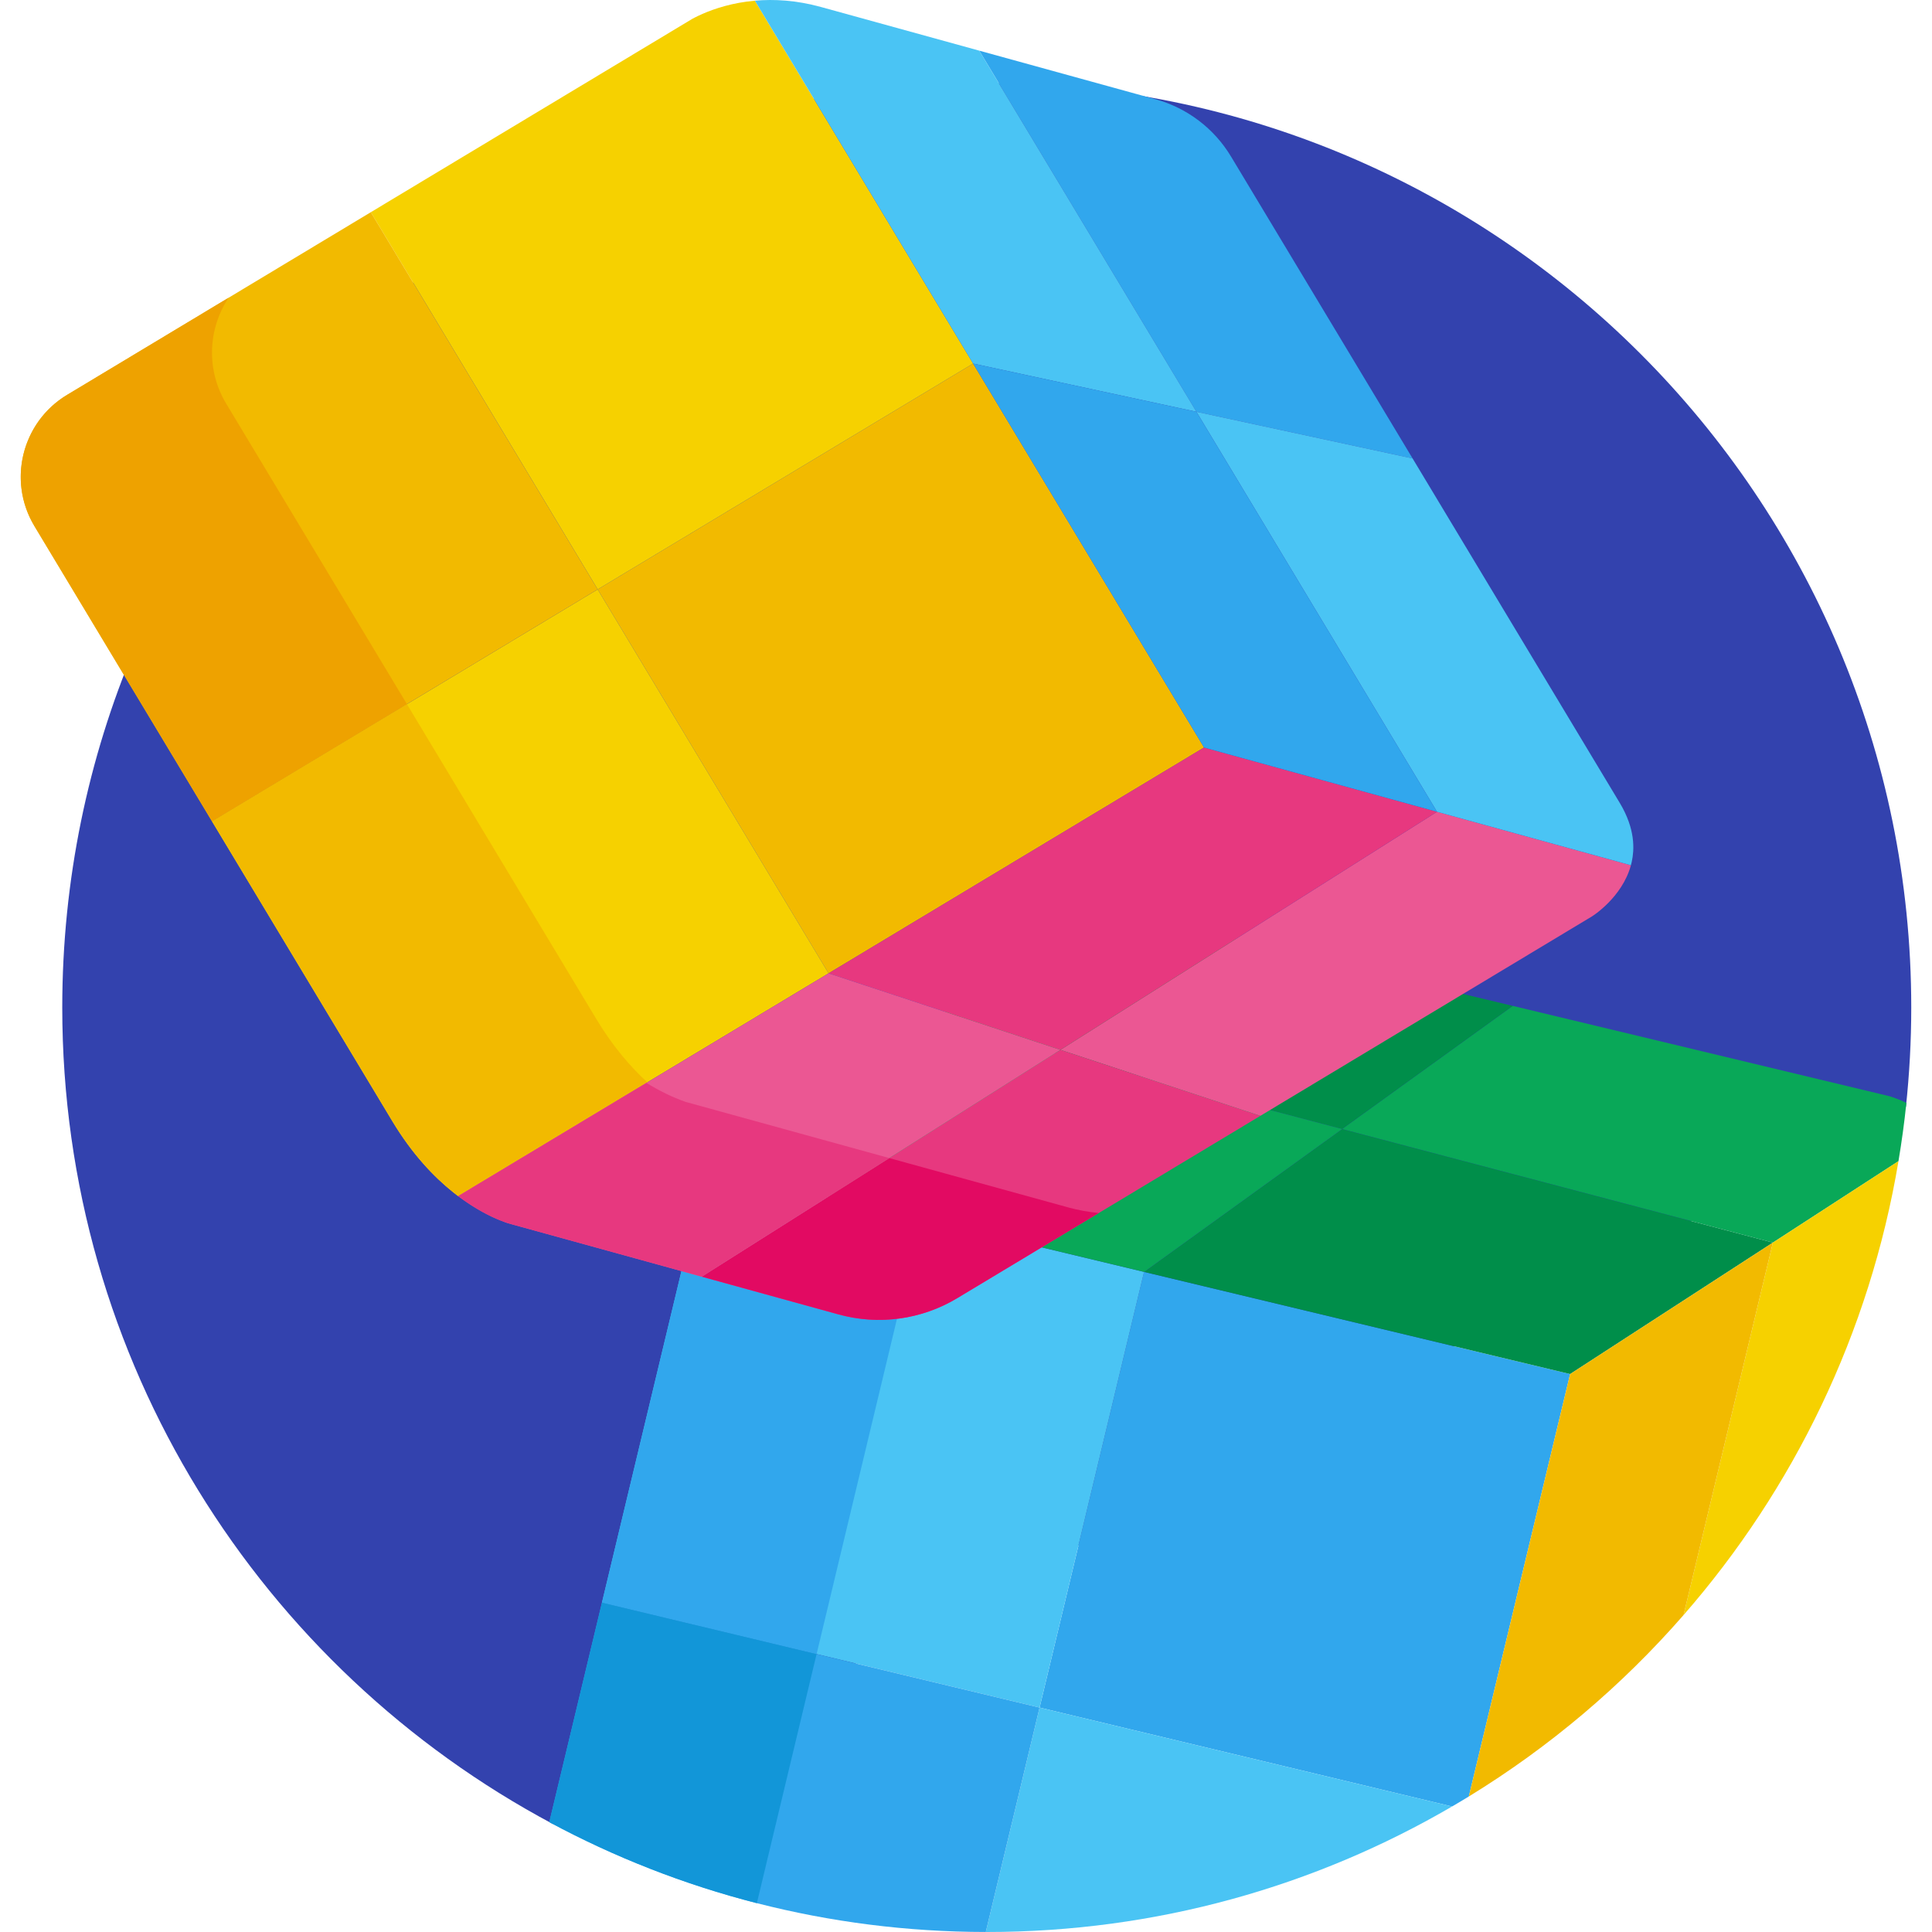 <?xml version="1.0" encoding="iso-8859-1"?>
<!-- Generator: Adobe Illustrator 21.0.0, SVG Export Plug-In . SVG Version: 6.00 Build 0)  -->
<svg version="1.1" id="Capa_1" xmlns="http://www.w3.org/2000/svg" xmlns:xlink="http://www.w3.org/1999/xlink" x="0px" y="0px"
	 viewBox="0 0 512 512" style="enable-background:new 0 0 512 512;" xml:space="preserve">
<g>
	<path style="fill:#3342AE;" d="M505.087,293.352c0.926-8.659,1.414-17.448,1.414-26.353c0-135.31-109.69-245.001-245-245.001
		S16.5,131.689,16.5,266.999c0,93.751,52.666,175.189,130.018,216.38L505.087,293.352z"/>
	<path style="fill:#31A7ED;" d="M303.189,337.067l-27.687,115.459l109.307,26.212c1.49-0.87,2.974-1.75,4.444-2.651l26.844-111.945
		L303.189,337.067L303.189,337.067z"/>
	<path style="fill:#4AC4F4;" d="M261.5,512c44.963,0,87.089-12.123,123.309-33.263l-109.307-26.212l-14.261,59.471
		C261.327,511.997,261.413,512,261.5,512z"/>
	<path style="fill:#4AC4F4;" d="M216.237,316.215l86.951,20.851l-27.687,115.458l-115.981-27.812l21.618-90.149
		c2.369-9.877,6.011-17.352,9.745-22.905c0.3-0.447,0.601-0.885,0.902-1.307L216.237,316.215z"/>
	<path style="fill:#31A7ED;" d="M239.981,340.028c1.451-6.051,3.125-11.677,4.955-16.931l-28.698-6.882l-24.452-5.863
		c-0.301,0.422-0.602,0.86-0.902,1.307c-3.734,5.553-7.376,13.028-9.745,22.905l-21.618,90.149l56.882,13.641L239.981,340.028z"/>
	<path style="fill:#31A7ED;" d="M145.572,482.88c34.443,18.535,73.825,29.073,115.669,29.116l14.261-59.471l-115.981-27.812
		L145.572,482.88z"/>
	<path style="fill:#1296D8;" d="M216.403,438.353l-56.882-13.641l-13.949,58.167c17.205,9.258,35.642,16.521,55.003,21.478
		L216.403,438.353z"/>
	<path style="fill:#09A858;" d="M500.603,290.481l-99.698-23.908l-45.245,32.641l114.171,30.088l33.281-21.579
		c0.853-5.095,1.563-10.237,2.096-15.434C502.598,290.99,500.603,290.481,500.603,290.481z"/>
	<polygon style="fill:#008E4A;" points="303.189,337.067 355.66,299.213 469.831,329.301 416.097,364.142 	"/>
	<path style="fill:#F6D100;" d="M503.113,307.722l-33.281,21.58l-23.669,98.703C475.276,394.64,495.484,353.314,503.113,307.722z"/>
	<path style="fill:#F2BA00;" d="M389.253,476.087c21.346-13.07,40.533-29.316,56.909-48.082l23.669-98.703l-53.734,34.841
		L389.253,476.087z"/>
	<path style="fill:#008E4A;" d="M246.898,270.551l31.581-20.477c2.889-1.873,5.979-3.35,9.188-4.417
		c1.926-0.641,3.895-1.133,5.889-1.476c0.665-0.114,1.333-0.212,2.003-0.292c4.69-0.564,9.489-0.303,14.177,0.821l91.169,21.863
		l-45.245,32.641L246.898,270.551z"/>
	<path style="fill:#09A858;" d="M355.66,299.213l-52.471,37.853l-111.404-26.715c0.285-0.4,0.569-0.765,0.853-1.142
		c2.648-3.518,5.247-6.127,7.379-7.945c0.503-0.429,0.967-0.8,1.412-1.145c0.252-0.196,0.505-0.393,0.736-0.563l2.902-1.882l0,0
		l41.831-27.123L355.66,299.213z"/>
	<polygon style="fill:#F2BA00;" points="257.89,96.352 158.391,156.196 219.585,257.943 219.586,257.943 319.085,198.1 	"/>
	<path style="fill:#F6D100;" d="M257.89,96.352L222.296,37.17L200.05,0.183c-5.863,0.519-10.571,2.058-13.819,3.472
		c-0.812,0.354-1.533,0.7-2.157,1.02c-0.208,0.107-0.406,0.211-0.593,0.311l-85.211,51.25l60.12,99.96L257.89,96.352z"/>
	<path style="fill:#F6D100;" d="M142.96,304.028l76.625-46.086l-61.195-101.747L56.183,217.667l47.78,79.443
		c5.235,8.704,10.961,14.734,16.194,18.903c0.421,0.336,0.84,0.663,1.254,0.974L142.96,304.028z"/>
	<path style="fill:#F2BA00;" d="M158.002,270.005c-2.754-4.58-26.63-44.277-50.163-83.406l-51.656,31.068l47.78,79.444
		c5.235,8.704,10.961,14.733,16.194,18.903c0.421,0.336,0.84,0.663,1.254,0.975l21.548-12.96l28.599-17.201
		C167.066,282.724,162.369,277.265,158.002,270.005z"/>
	<path style="fill:#F2BA00;" d="M9.127,139.427l47.057,78.24l102.208-61.472l-60.12-99.96l-80.488,48.409
		c-2.249,1.353-4.213,2.999-5.872,4.861c-0.552,0.62-1.072,1.265-1.556,1.93c-1.074,1.476-1.972,3.058-2.697,4.709
		c-0.194,0.441-0.375,0.886-0.543,1.336c-0.227,0.607-0.432,1.22-0.611,1.842C4.614,125.86,5.342,133.135,9.127,139.427z"/>
	<path style="fill:#EEA200;" d="M59.933,106.946c-5.385-8.953-4.792-19.863,0.65-28.044l-42.8,25.741
		c-11.953,7.19-15.888,22.76-8.656,34.783l47.057,78.24l51.656-31.068C85.062,148.728,62.606,111.391,59.933,106.946z"/>
	<path style="fill:#EB5793;" d="M380.821,215.127l-99.796,63.096l52.979,17.488l87.858-52.841c0,0,7.997-4.925,10.346-13.569
		L380.821,215.127L380.821,215.127z"/>
	<path style="fill:#31A7ED;" d="M326.222,41.466c-4.465-7.423-11.612-12.848-19.962-15.151L259.506,13.42l57.562,95.707
		l57.285,12.366L326.222,41.466z"/>
	<path style="fill:#4AC4F4;" d="M200.05,0.183l25.529,42.447l32.311,53.722l59.177,12.774L259.506,13.42L217.573,1.854
		C211.005,0.043,205.103-0.265,200.05,0.183z"/>
	<polygon style="fill:#E7387F;" points="219.586,257.943 281.025,278.223 380.821,215.127 319.085,198.1 	"/>
	<path style="fill:#4AC4F4;" d="M431.639,217.781c-0.565-1.603-1.341-3.269-2.382-5l-54.905-91.288l-57.285-12.366l63.753,106.001
		l51.387,14.173c0.077-0.284,0.148-0.571,0.212-0.863c0.196-0.886,0.33-1.81,0.391-2.768
		C432.964,223.258,432.641,220.621,431.639,217.781z"/>
	<polygon style="fill:#31A7ED;" points="319.085,198.1 380.821,215.127 317.068,109.127 257.891,96.352 	"/>
	<path style="fill:#E7387F;" d="M185.957,338.33l36.284,10.008c3.319,0.915,6.71,1.393,10.092,1.443
		c2.029,0.03,4.055-0.093,6.06-0.368c0.668-0.092,1.335-0.2,1.998-0.325c4.642-0.876,9.139-2.571,13.27-5.055l80.342-48.321
		l-52.979-17.488L185.957,338.33z"/>
	<path style="fill:#E20A62;" d="M283.134,319.991l-41.95-11.57l-5.514-1.521l-49.712,31.43l36.284,10.008
		c10.597,2.923,21.956,1.387,31.42-4.305l37.544-22.581C288.496,321.2,285.795,320.725,283.134,319.991z"/>
	<path style="fill:#EB5793;" d="M281.025,278.223l-61.439-20.28l-98.174,59.046c0.392,0.295,0.773,0.558,1.157,0.832
		c3.585,2.557,6.85,4.26,9.43,5.352c0.608,0.257,1.163,0.471,1.691,0.667c0.299,0.111,0.6,0.222,0.872,0.315l3.334,0.919l0,0
		l48.061,13.256L281.025,278.223z"/>
	<path style="fill:#E7387F;" d="M185.618,293.094L185.618,293.094l-3.855-1.063c-3.533-1.208-7.114-2.992-10.454-5.053
		l-49.898,30.011c9.27,6.976,15.475,7.681,16.485,8.085h0l48.061,13.256l49.712-31.43L185.618,293.094z"/>
</g>
<g>
</g>
<g>
</g>
<g>
</g>
<g>
</g>
<g>
</g>
<g>
</g>
<g>
</g>
<g>
</g>
<g>
</g>
<g>
</g>
<g>
</g>
<g>
</g>
<g>
</g>
<g>
</g>
<g>
</g>
</svg>
